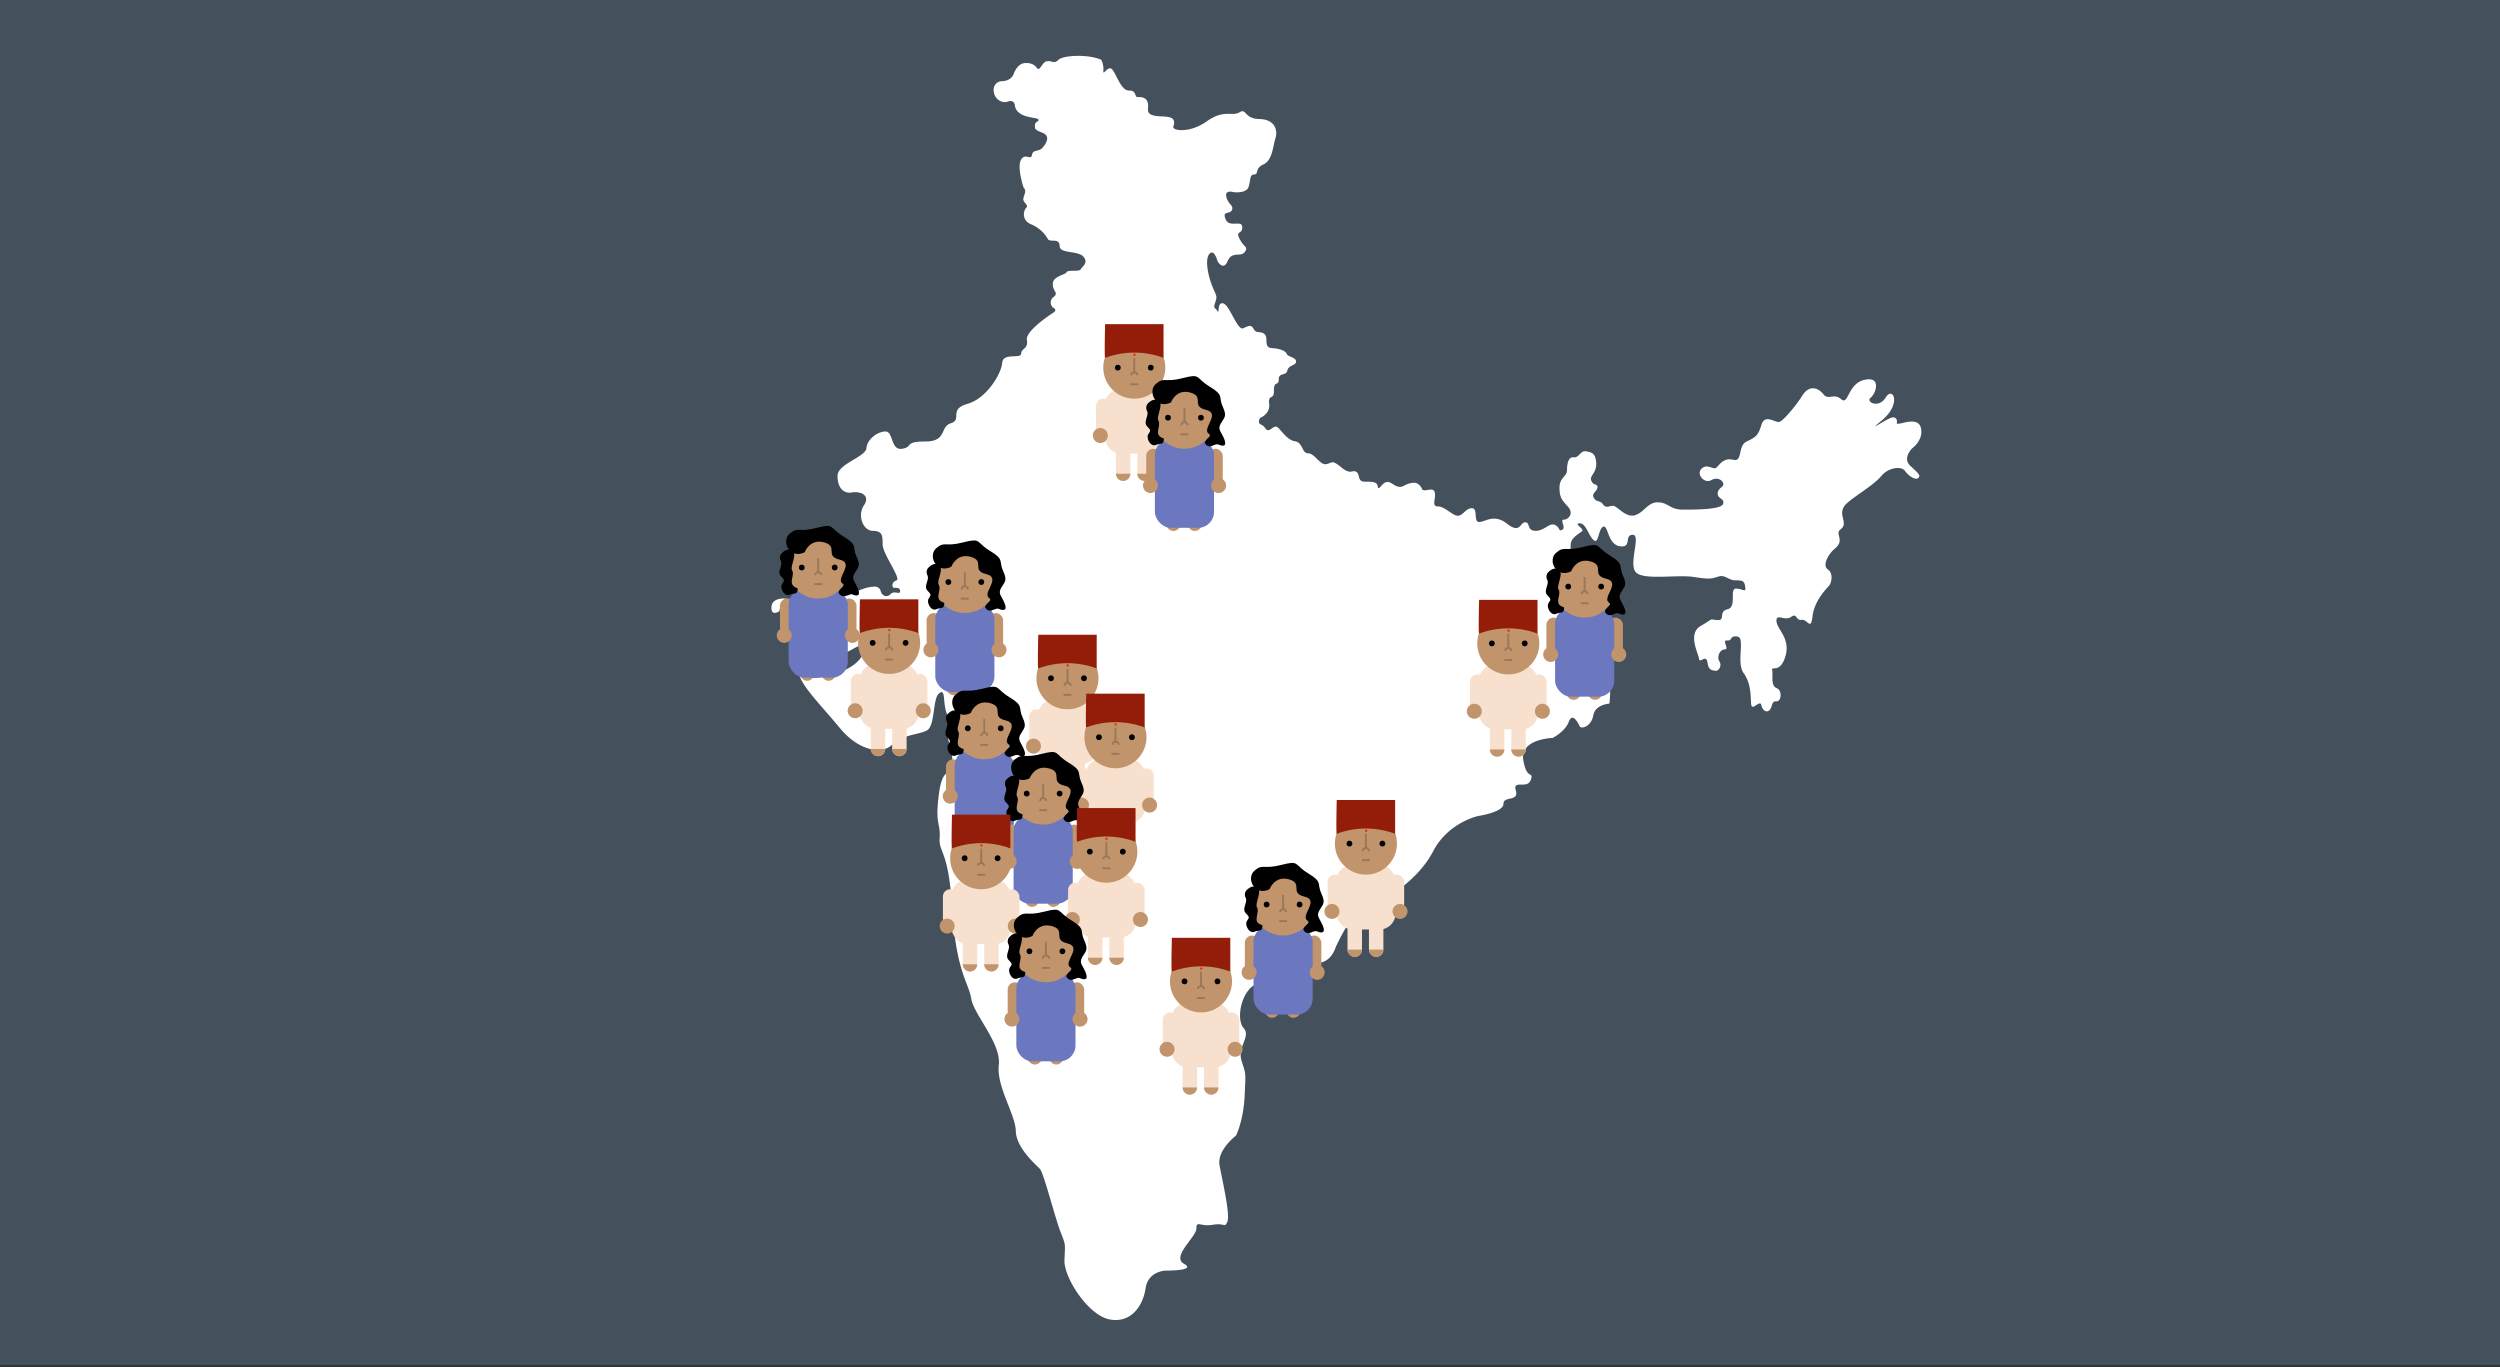 <svg id="Layer_2" data-name="Layer 2" xmlns="http://www.w3.org/2000/svg" viewBox="0 0 1280 700"><rect x="0" y="0" width="1280" height="700" fill="#333333" stroke="none"/><defs><style>.cls-1{fill:#6b97bf;opacity:0.3;}.cls-2{fill:#fff;}.cls-3{fill:#f7e0cd;}.cls-4{fill:#c1946b;}.cls-5{fill:none;stroke:#9b7759;stroke-miterlimit:10;}.cls-6{fill:#931d09;}.cls-7{fill:#ef3218;}.cls-8{fill:#6b77bf;}</style></defs><title>birthingnew</title><rect class="cls-1" width="1280" height="698.82"/><path class="cls-2" d="M413.19,344.6s-1.27,2.53,2.53,2.53,22.18-2.58,26.28-12.68-6.46,0-12.92,1.1-22.37-4.1-25.47-11.92c0,0,0-1.36,1.19-1.18s2.18-1.37-2-3.28-3.19-5.18-.82-5.64,4.45-2.54,4.36-3.45-8-.44-7.18,2.73c0,0-4.28,3.18-4.19-1.82s6.55-4.55,6.55-4.55,8.19,1.27,8.37-1.55-.36-3.45,4.73-3.45,14.64-1.55,16.55,2.45,7.64-3.27,16.65-3.54a3,3,0,0,1,3.09,2.27c.64,2.46,3.09,3.55,5.09,1.55s4.55.45,4.82-1.28-1.27-2-2.82-1.91-1.63-3,1-3.82-7.09-13.55-7.09-18.37-.18-6.91-5.09-7-8-7.82-4.46-13.1-2.09-7.28-6.18-6.55-7.37-2.18-7.37-8.46,14.46-9.64,14.82-14.28,6-8.64,9.92-8.46,2.45,9.83,8.36,8.83.73-3.73,11.92-3.73,7.19-7.55,13.1-9.37-1.46-7.09,8.46-9.91,17.37-15.65,17.73-21,9.64-1.82,9.73-4.73,3.73-2.1,2.91-7,13.92-14.19,13.92-14.19,1.45-1.09,0-2a3.43,3.43,0,0,1-.18-5.82c2.73-2.27-.58-2.71-.47-6.71s6.34-4.5,7.06-5.94,6.45,0,7.27-1.53,4.1-3.28,1.33-6.45-12.18-1.33-12.18-5.53-4.82-1.64-5.94-3.38a17.55,17.55,0,0,0-8.5-7.58c-5-1.95-4.2-6.86-2.66-8.5s-1.85-2.56-1.44-4.81,1.85-3.79.11-5.53c0,0-3.49-10.45-1.34-14.23s5.09.56,5.62-2.49,3.45-1.4,5.45-3.73,4.12-6-.07-7.64-3.85-2-3.85-3.92,2.32-1.66,1.73-2.93-11.5-.33-12.1-7.64c0,0-.47-2.59-3.52-1.46s-7.25-1.46-7.25-5.85a4.29,4.29,0,0,1,4-4.59s4.78.2,6.25-3.72,3.78-5.52,5.85-5.58,4.32.2,6,2.46,2.53-3.06,5.26-3.39,3.45,1.59,5.84-.74,15.18-3,21.88,0A9.94,9.94,0,0,1,564.93,36c-.23,3.27,1.67-1.75,3.88-.91s4.79,11.34,9.13,11.26,2.66,3.35,4.57,3.35,5.93-.23,5.25,5.93,11.41,2.29,13,5.71c0,0,.92,1.07,0,3.35s8.31,3.71,17.15-2.59,12.92-2.3,16.69-4.59,2.21,3.28,10.23,3.44,9.49,5.81,8.18,9.9-1.52,11.29-6.16,13.35-2.06,5.15-4.89,5.15-1.29,6.05-3.74,7.85-6.69,1.16-6.69,1.16-4.64-1.41-3.61,2.58,3.86,4.12,2.83,6.57-5.15.12-3.22,4.76,8.37,0,8.5,4-3.73,1.55-1.28,6.18,4.5,3.74,2.57,6.57-6.57-.64-8.76,4.64-5.15.12-5.15.12-1.67-6.43-4.12-3.86-.9,10.56,1.16,16,3,5.15,1.81,8.75-.26,2.45,1,4.51-.26-4.63,3-3.86,7.34,14.16,10.3,12.75,4.12-1.94,5.41.51,3.86.65,5.66,2.71-.77,6.69,3.61,6.95,7.08,1.54,7.59,3,4.77,1.67,4.77,3.86-3.86,1.68-4.51,4.64-4.38.77-4.38,4.51-2.57.38-2.44,5.66-3.09,1.55-2.45,6.83-4.63,7.21-4.63,7.21-1.68,2.57.51,3.47,2.06,2.71,3.48,2.84,3-2.45,4.63-1.68,4.9,6.7,9.15,7.34,3.47,6.18,6.82,6.18,6.05,6.18,9.27,5.54,2.71-2.45,7.73,1.67,5.66.91,7.72,2.32.26,5,4.38,5,6.18,0,6.57,2.58,2.19-2.45,4.89-2.45,4.77,4,8.5,1.93,6.18-1.41,6.18-1.41a5.25,5.25,0,0,1,3,3c.78,2.19,5.8-1.42,6.57,1.8s-1.93,7.21,1.67,7.21,7.6,5,10.31,4.77,3.86-3.86,7.08-3.86.64,6.95,3.6,7.08,7.6-4.51,14.43.9,6.56-.9,9.27-.77.64,4.37,5.28,4.37,7.08-4.37,9.91-3,1.68,3.61,3.74,2.45-1.42-5.15.77-5.15,5.28-3,2.32-6.44-4.51-4.51-4.51-9.92,3.86-5.53,3.86-9.14.9-6.82,3.48-6.44,3.48-3.6,6.18-3.09,5,.78,5.28,6.06-3.74,6.43-2.45,9.14,3.09,1.16,3.09,3.22-3.35,3.09-1.8,5.53,3,.91,4.64,3.22,3.21.65,5.28.78,6.43,6.31,11.2,4.76,6.44-6.7,11.72-6.57,6.05,3.74,12.61,3.74,19.45,0,20.61-2.84-2.71-2.57-2.71-5.4,3.14-3.22,2.92-4.9-2.79-3.86-6.26-1.93-7.86-3.09-4.9-5.92,6.05.9,7.6-.52,3.73-5.28,8.63-4,2.19-7,6.69-9.27,5.93-2.7,7.73-8.63,7.21-.77,9.27-1.54,8.24-8,11.72-13.52,8-4,10.69-.65,5.28-.77,9.14,2.58,3.22-8,12-9.92,5.8,7,3.09,9.15,4.12,5.79,7.73-.13,8.24,3.09-1.67,11.46,4.07-2.45,6-1.16c0,0,1.8.35,1.34,2.65s10.3-4,12.22,2.29-4.41,10.85-4.41,10.85-5.23,5.05-.73,9.09,5.24,5.06,3.77,6.16-5-1.29-6.71-3.77-8.36-1.84-12,2.57-11.85,9.19-17,13.42-2.39,7.44-2.29,10.84-3.4,2.76-2.58,6,.83,4.6-2.29,7.26-6.25,8.46-3.31,10.39,1.93,6.89.64,8.36-7.53,7.62-8.45,15.53-2.48,1.47-5.61,1.93-2.2-3.77-5.42-1.47-7.62-2.12-7.44,2.11,7.26,8.73,4.59,17.92-7.35,4.77-6.8,7.16-.91,8,2.21,9.19,2.48,6.89.09,6.8-1.93,1.38-3.12,3.77-4,1.56-4.69-1.75-4.87,3.49-5.24-.55.1-10.38-3.85-15.9,1-18.19-3.22-18.74-2.3,2.3-5.24,2,1.38,4.6-1.19,4.6-4.23,3.86-2.76,6.15-.46,5.06-2,4.78-3.49.09-4.14-4.32-4,.92-4.31-1.84-6-12.86.92-16.81,3.76-3.4,8.36-3,.36-4.32,5.33-5.52.82-10.56,4.31-10.56,5.15,2.29,4.78-.65-1-3.67-4.78-3.58-5.42-3-8.82-2-3.86,1.65-12.68.27-26.46,1.93-29.95-2.66,3-19.11-1.47-18.95-.16,6.82-6.5,5.87-6-11.1-8.56-10-2.22,9.19-4.91,6.82-3.81-8.56-7.14-8.56,2.54,2.85,1.27,4-6,3.49-5.86,7-1.91,5.08,2.53,5.71,2.86,6.82,6.34,6.5,3.65-4.76,5.71-1.27-.63,4.28,2.22,5.87-3.33,1.58-7.77.31,1,8.41-3.49,8.41-7,0-5.54,4,12.2,3.33,13.31,8.24-3.8,7.77-3.8,9-2.22,7,3.8,8.24-3,6.18,2.86,8.24,3.64,18.08,3.64,18.08-7.29.35-8.24,6-6.18,7.27-7,5.53-3.64-7.29-5.55-2.22-8.24,8.24-8.24,8.24-16.8.48-15.06,11.26,5.55,5.39,3.81,10.3-9.36-.47-7.61,5.39-6.34,2.54-6.34,6.82-12.84,6.18-12.84,6.18-15.38,3.17-23.15,18.07-23.14,23.15-23.14,23.15-7.77,4-10.31,9-4.28.32-7.61,2.54S683.85,485,683.85,485s-1.9,6.66-7.45,7.77-8.4-1.9-11.09,0-5.71,15.06-12.21,14-5.86-6.34-11.89-1.74-8.24,17.12-4.44,21.4-3.33,9.51-1.11,16.64,2.22,5.08,1.59,18.08-4.44,20.29-4.44,20.29-9.83,7.45-8.4,15.22,5.55,25.36,4,28.85-1,.47-7.45,1.58-8.4-2.38-8.4,1.9-13,14.43-6.34,18.08-9.36,3.48-9.36,3.48-9,.16-10.3,9-7.29,18.07-18.39,16S544.67,654,545,645.28s.79-7.45-1.91-14.26-8.71-30.44-10.62-32.5-12.2-10.78-12.36-19.34-10-22.83-8.72-33.93-12.84-25.84-14.11-33.92S489.5,497.38,487.6,466s-7-29-6.5-36.94-2.38-6.49-.47-21.87,6-9.2,6.81-15.38-1.58-10.3-2.53-16.17,4.59-5.39,2.85-7.61-2.85-.47-3.81-5.55-.15-10.14-3.32-7.29-1.75,16.65-6.19,18.87-12,1.9-17.75,7.29-17.6,2.54-26.79-8.72-23-24.73-20.45-29.64S413.19,344.6,413.19,344.6Z"/><rect class="cls-3" x="592.96" y="204.13" width="7.4" height="18.61" rx="3.7" ry="3.7"/><rect class="cls-3" x="561.18" y="204.13" width="7.4" height="18.61" rx="3.7" ry="3.7"/><rect class="cls-3" x="571.35" y="223.2" width="7.4" height="23.04" rx="3.7" ry="3.7"/><rect class="cls-3" x="582.31" y="223.2" width="7.4" height="23.04" rx="3.7" ry="3.7"/><rect class="cls-3" x="565.62" y="199.18" width="30.29" height="33.04" rx="8.13" ry="8.13"/><circle class="cls-4" cx="563.36" cy="222.99" r="3.84"/><circle class="cls-4" cx="598.23" cy="222.99" r="3.84"/><circle class="cls-4" cx="580.76" cy="188.24" r="15.89"/><circle cx="572.33" cy="188.24" r="1.49"/><circle cx="589.2" cy="188.24" r="1.49"/><path class="cls-5" d="M579.18,192.11a1.59,1.59,0,0,1,3.17,0"/><line class="cls-5" x1="580.76" y1="190.53" x2="580.76" y2="183.36"/><line class="cls-5" x1="578.75" y1="196.75" x2="582.78" y2="196.75"/><path class="cls-6" d="M565.82,183.23a42.75,42.75,0,0,1,29.91,0V165.94H565.82S565.37,183.23,565.82,183.23Z"/><path class="cls-4" d="M578.75,242.54a3.72,3.72,0,0,1-3.7,3.7h0a3.71,3.71,0,0,1-3.7-3.7"/><path class="cls-4" d="M589.71,242.54a3.72,3.72,0,0,1-3.7,3.7h0a3.72,3.72,0,0,1-3.7-3.7"/><circle class="cls-7" cx="580.88" cy="181.68" r="0.65"/><rect class="cls-3" x="784.43" y="345.31" width="7.4" height="18.61" rx="3.7" ry="3.7"/><rect class="cls-3" x="752.65" y="345.31" width="7.4" height="18.61" rx="3.7" ry="3.7"/><rect class="cls-3" x="762.83" y="364.38" width="7.4" height="23.04" rx="3.7" ry="3.7"/><rect class="cls-3" x="773.79" y="364.38" width="7.4" height="23.04" rx="3.7" ry="3.7"/><rect class="cls-3" x="757.1" y="340.36" width="30.29" height="33.04" rx="8.13" ry="8.13"/><circle class="cls-4" cx="754.84" cy="364.17" r="3.84"/><circle class="cls-4" cx="789.71" cy="364.17" r="3.84"/><circle class="cls-4" cx="772.24" cy="329.42" r="15.89"/><circle cx="763.81" cy="329.42" r="1.49"/><circle cx="780.67" cy="329.42" r="1.49"/><path class="cls-5" d="M770.66,333.29a1.58,1.58,0,1,1,3.16,0"/><line class="cls-5" x1="772.24" y1="331.71" x2="772.24" y2="324.54"/><line class="cls-5" x1="770.22" y1="337.93" x2="774.26" y2="337.93"/><path class="cls-6" d="M757.3,324.41a42.75,42.75,0,0,1,29.91,0V307.12H757.3S756.85,324.41,757.3,324.41Z"/><path class="cls-4" d="M770.22,383.72a3.71,3.71,0,0,1-3.69,3.7h0a3.71,3.71,0,0,1-3.7-3.7"/><path class="cls-4" d="M781.19,383.72a3.72,3.72,0,0,1-3.7,3.7h0a3.71,3.71,0,0,1-3.7-3.7"/><circle class="cls-7" cx="772.36" cy="322.86" r="0.65"/><rect class="cls-3" x="711.54" y="447.81" width="7.4" height="18.61" rx="3.7" ry="3.7"/><rect class="cls-3" x="679.76" y="447.81" width="7.4" height="18.61" rx="3.7" ry="3.7"/><rect class="cls-3" x="689.93" y="466.87" width="7.4" height="23.04" rx="3.7" ry="3.7"/><rect class="cls-3" x="700.9" y="466.87" width="7.4" height="23.04" rx="3.7" ry="3.7"/><rect class="cls-3" x="684.2" y="442.85" width="30.29" height="33.04" rx="8.13" ry="8.13"/><circle class="cls-4" cx="681.95" cy="466.66" r="3.84"/><circle class="cls-4" cx="716.82" cy="466.66" r="3.84"/><circle class="cls-4" cx="699.35" cy="431.92" r="15.89"/><circle cx="690.92" cy="431.92" r="1.49"/><circle cx="707.78" cy="431.92" r="1.49"/><path class="cls-5" d="M697.77,435.78a1.58,1.58,0,1,1,3.16,0"/><line class="cls-5" x1="699.35" y1="434.2" x2="699.35" y2="427.03"/><line class="cls-5" x1="697.33" y1="440.42" x2="701.37" y2="440.42"/><path class="cls-6" d="M684.4,426.9a42.83,42.83,0,0,1,29.91,0V409.61H684.4S684,426.9,684.4,426.9Z"/><path class="cls-4" d="M697.33,486.21a3.7,3.7,0,0,1-3.7,3.7h0a3.71,3.71,0,0,1-3.7-3.7"/><path class="cls-4" d="M708.29,486.21a3.7,3.7,0,0,1-3.7,3.7h0a3.7,3.7,0,0,1-3.69-3.7"/><circle class="cls-7" cx="699.46" cy="425.35" r="0.65"/><rect class="cls-3" x="627.11" y="518.36" width="7.4" height="18.61" rx="3.7" ry="3.7"/><rect class="cls-3" x="595.33" y="518.36" width="7.4" height="18.61" rx="3.7" ry="3.7"/><rect class="cls-3" x="605.5" y="537.43" width="7.4" height="23.04" rx="3.7" ry="3.7"/><rect class="cls-3" x="616.46" y="537.43" width="7.4" height="23.04" rx="3.7" ry="3.7"/><rect class="cls-3" x="599.77" y="513.41" width="30.29" height="33.04" rx="8.13" ry="8.13"/><circle class="cls-4" cx="597.51" cy="537.22" r="3.84"/><circle class="cls-4" cx="632.38" cy="537.22" r="3.84"/><circle class="cls-4" cx="614.91" cy="502.47" r="15.89"/><circle cx="606.48" cy="502.47" r="1.49"/><circle cx="623.35" cy="502.47" r="1.49"/><path class="cls-5" d="M613.33,506.34a1.59,1.59,0,0,1,3.17,0"/><line class="cls-5" x1="614.91" y1="504.76" x2="614.91" y2="497.59"/><line class="cls-5" x1="612.89" y1="510.98" x2="616.93" y2="510.98"/><path class="cls-6" d="M600,497.46a42.75,42.75,0,0,1,29.91,0V480.17H600S599.52,497.46,600,497.46Z"/><path class="cls-4" d="M612.9,556.77a3.72,3.72,0,0,1-3.7,3.7h0a3.71,3.71,0,0,1-3.7-3.7"/><path class="cls-4" d="M623.86,556.77a3.72,3.72,0,0,1-3.7,3.7h0a3.72,3.72,0,0,1-3.7-3.7"/><circle class="cls-7" cx="615.03" cy="495.91" r="0.65"/><rect class="cls-4" x="801.94" y="335.29" width="7.4" height="23.04" rx="3.7" ry="3.7"/><rect class="cls-4" x="812.9" y="335.29" width="7.4" height="23.04" rx="3.7" ry="3.7"/><rect class="cls-4" x="823.55" y="316.22" width="7.4" height="18.61" rx="3.7" ry="3.7"/><rect class="cls-4" x="791.77" y="316.22" width="7.4" height="18.61" rx="3.7" ry="3.7"/><rect class="cls-8" x="796.21" y="311.27" width="30.29" height="45.43" rx="8.13" ry="8.13"/><circle class="cls-4" cx="811.35" cy="300.33" r="15.89"/><circle class="cls-4" cx="793.95" cy="335.08" r="3.84"/><circle class="cls-4" cx="828.82" cy="335.08" r="3.84"/><circle cx="802.92" cy="300.33" r="1.49"/><circle cx="819.79" cy="300.33" r="1.49"/><path class="cls-5" d="M809.77,304.2a1.59,1.59,0,0,1,3.17,0"/><line class="cls-5" x1="811.35" y1="302.62" x2="811.35" y2="295.45"/><line class="cls-5" x1="809.34" y1="308.84" x2="813.37" y2="308.84"/><path d="M804.42,292.53s2.56-7.15,10-5.07,0,7,7.93,8.84-2.39,9.77,1.46,12.25c2.35,1.51-3.85,3.23-1.46,5.57s4.42-.91,6.5,0,4.43,1.06,2.87-2.85-3.51-4.79-1.82-7.86,3.45-3.6,1.07-8.67.88-5.77-6.66-10.3-4.3-6.87-13.79-4.39-9.46-.78-13.84,3S796.65,296.3,804.42,292.53Z"/><path d="M792.25,293.54s2.75-3.72,5.74-1.93-1.28,8.13,0,10.22-1.25,5.69.37,7.65,2.83.59,2.36,2.65-1.34,1.1-4.07,2.17-5-3.54-3.84-5.46,1.58-1.82-.56-4.07,1-5.56,0-7.75A3.54,3.54,0,0,1,792.25,293.54Z"/><rect class="cls-4" x="647.53" y="498.07" width="7.4" height="23.04" rx="3.7" ry="3.7"/><rect class="cls-4" x="658.49" y="498.07" width="7.4" height="23.04" rx="3.7" ry="3.7"/><rect class="cls-4" x="669.14" y="479" width="7.4" height="18.61" rx="3.7" ry="3.7"/><rect class="cls-4" x="637.36" y="479" width="7.4" height="18.61" rx="3.7" ry="3.7"/><rect class="cls-8" x="641.8" y="474.04" width="30.29" height="45.43" rx="8.13" ry="8.13"/><circle class="cls-4" cx="656.94" cy="463.11" r="15.89"/><circle class="cls-4" cx="639.54" cy="497.85" r="3.84"/><circle class="cls-4" cx="674.41" cy="497.85" r="3.84"/><circle cx="648.51" cy="463.11" r="1.49"/><circle cx="665.38" cy="463.11" r="1.49"/><path class="cls-5" d="M655.36,467a1.59,1.59,0,0,1,3.17,0"/><line class="cls-5" x1="656.94" y1="465.39" x2="656.94" y2="458.22"/><line class="cls-5" x1="654.93" y1="471.61" x2="658.96" y2="471.61"/><path d="M650,455.3s2.56-7.15,10-5.07,0,7,7.93,8.85-2.39,9.76,1.46,12.24c2.35,1.51-3.85,3.23-1.46,5.57s4.42-.91,6.5,0,4.43,1.06,2.87-2.85-3.51-4.78-1.82-7.86,3.45-3.59,1.07-8.66.88-5.77-6.66-10.3-4.3-6.87-13.79-4.4-9.46-.78-13.84,3S642.24,459.08,650,455.3Z"/><path d="M637.84,456.31s2.75-3.72,5.74-1.93-1.28,8.13,0,10.22-1.26,5.69.37,7.65,2.83.6,2.36,2.66-1.34,1.09-4.07,2.16-5-3.54-3.84-5.46,1.58-1.82-.56-4.06,1-5.56,0-7.76A3.54,3.54,0,0,1,637.84,456.31Z"/><rect class="cls-4" x="484.59" y="332.95" width="7.4" height="23.04" rx="3.7" ry="3.7"/><rect class="cls-4" x="495.55" y="332.95" width="7.4" height="23.04" rx="3.7" ry="3.7"/><rect class="cls-4" x="506.2" y="313.88" width="7.4" height="18.61" rx="3.7" ry="3.7"/><rect class="cls-4" x="474.42" y="313.88" width="7.4" height="18.61" rx="3.7" ry="3.7"/><rect class="cls-8" x="478.86" y="308.92" width="30.29" height="45.43" rx="8.13" ry="8.13"/><circle class="cls-4" cx="494.01" cy="297.99" r="15.89"/><circle class="cls-4" cx="476.6" cy="332.73" r="3.84"/><circle class="cls-4" cx="511.48" cy="332.73" r="3.84"/><circle cx="485.57" cy="297.99" r="1.49"/><circle cx="502.44" cy="297.99" r="1.49"/><path class="cls-5" d="M492.42,301.86a1.59,1.59,0,1,1,3.17,0"/><line class="cls-5" x1="494.01" y1="300.27" x2="494.01" y2="293.1"/><line class="cls-5" x1="491.99" y1="306.49" x2="496.02" y2="306.49"/><path d="M487.07,290.19s2.56-7.16,10-5.08,0,7,7.94,8.85-2.4,9.77,1.45,12.24c2.36,1.51-3.85,3.23-1.45,5.58s4.41-.91,6.5,0,4.42,1.05,2.86-2.86-3.51-4.78-1.82-7.85,3.45-3.6,1.07-8.67.88-5.77-6.66-10.3-4.29-6.87-13.79-4.4-9.46-.78-13.83,3S479.3,294,487.07,290.19Z"/><path d="M474.9,291.19s2.75-3.72,5.75-1.93-1.29,8.14,0,10.22-1.26,5.69.37,7.65,2.82.6,2.35,2.66-1.34,1.09-4.06,2.16-5-3.54-3.85-5.46,1.58-1.81-.56-4.06,1-5.56,0-7.76A3.54,3.54,0,0,1,474.9,291.19Z"/><rect class="cls-3" x="467.42" y="345.05" width="7.4" height="18.61" rx="3.7" ry="3.7"/><rect class="cls-3" x="435.64" y="345.05" width="7.4" height="18.61" rx="3.7" ry="3.7"/><rect class="cls-3" x="445.82" y="364.12" width="7.4" height="23.04" rx="3.7" ry="3.7"/><rect class="cls-3" x="456.78" y="364.12" width="7.4" height="23.04" rx="3.7" ry="3.7"/><rect class="cls-3" x="440.09" y="340.1" width="30.29" height="33.04" rx="8.13" ry="8.13"/><circle class="cls-4" cx="437.83" cy="363.91" r="3.84"/><circle class="cls-4" cx="472.7" cy="363.91" r="3.84"/><circle class="cls-4" cx="455.23" cy="329.16" r="15.89"/><circle cx="446.8" cy="329.16" r="1.49"/><circle cx="463.66" cy="329.16" r="1.49"/><path class="cls-5" d="M453.65,333a1.58,1.58,0,0,1,3.16,0"/><line class="cls-5" x1="455.23" y1="331.45" x2="455.23" y2="324.28"/><line class="cls-5" x1="453.21" y1="337.66" x2="457.25" y2="337.66"/><path class="cls-6" d="M440.29,324.15a42.75,42.75,0,0,1,29.91,0V306.86H440.29S439.83,324.15,440.29,324.15Z"/><path class="cls-4" d="M453.21,383.46a3.71,3.71,0,0,1-3.7,3.7h0a3.71,3.71,0,0,1-3.69-3.7"/><path class="cls-4" d="M464.17,383.46a3.71,3.71,0,0,1-3.69,3.7h0a3.71,3.71,0,0,1-3.7-3.7"/><circle class="cls-7" cx="455.34" cy="322.6" r="0.65"/><rect class="cls-4" x="409.52" y="325.53" width="7.4" height="23.04" rx="3.7" ry="3.7"/><rect class="cls-4" x="420.48" y="325.53" width="7.4" height="23.04" rx="3.7" ry="3.7"/><rect class="cls-4" x="431.13" y="306.46" width="7.4" height="18.61" rx="3.7" ry="3.7"/><rect class="cls-4" x="399.35" y="306.46" width="7.4" height="18.61" rx="3.7" ry="3.7"/><rect class="cls-8" x="403.79" y="301.51" width="30.29" height="45.43" rx="8.13" ry="8.13"/><circle class="cls-4" cx="418.93" cy="290.57" r="15.89"/><circle class="cls-4" cx="401.53" cy="325.31" r="3.84"/><circle class="cls-4" cx="436.4" cy="325.31" r="3.84"/><circle cx="410.5" cy="290.57" r="1.49"/><circle cx="427.37" cy="290.57" r="1.49"/><path class="cls-5" d="M417.35,294.44a1.59,1.59,0,0,1,3.17,0"/><line class="cls-5" x1="418.93" y1="292.86" x2="418.93" y2="285.69"/><line class="cls-5" x1="416.91" y1="299.07" x2="420.95" y2="299.07"/><path d="M412,282.77s2.56-7.15,10-5.07,0,7,7.93,8.84-2.39,9.77,1.46,12.24c2.35,1.52-3.85,3.23-1.46,5.58s4.42-.91,6.5,0,4.43,1.06,2.87-2.85-3.51-4.79-1.82-7.86,3.45-3.6,1.07-8.67.88-5.77-6.67-10.3-4.29-6.87-13.78-4.4-9.46-.78-13.84,3S404.23,286.54,412,282.77Z"/><path d="M399.83,283.77s2.75-3.71,5.74-1.92-1.28,8.13,0,10.22-1.26,5.69.37,7.65,2.83.59,2.36,2.65-1.34,1.1-4.07,2.17-5-3.54-3.84-5.47,1.58-1.81-.56-4.06,1-5.56,0-7.76A3.54,3.54,0,0,1,399.83,283.77Z"/><rect class="cls-4" x="494.52" y="407.85" width="7.4" height="23.04" rx="3.7" ry="3.7"/><rect class="cls-4" x="505.49" y="407.85" width="7.4" height="23.04" rx="3.7" ry="3.7"/><rect class="cls-4" x="516.13" y="388.78" width="7.4" height="18.61" rx="3.7" ry="3.7"/><rect class="cls-4" x="484.35" y="388.78" width="7.4" height="18.61" rx="3.7" ry="3.7"/><rect class="cls-8" x="488.79" y="383.82" width="30.29" height="45.43" rx="8.13" ry="8.13"/><circle class="cls-4" cx="503.94" cy="372.89" r="15.89"/><circle class="cls-4" cx="486.54" cy="407.63" r="3.84"/><circle class="cls-4" cx="521.41" cy="407.63" r="3.84"/><circle cx="495.51" cy="372.89" r="1.49"/><circle cx="512.37" cy="372.89" r="1.49"/><path class="cls-5" d="M502.36,376.76a1.58,1.58,0,0,1,3.16,0"/><line class="cls-5" x1="503.94" y1="375.18" x2="503.94" y2="368.01"/><line class="cls-5" x1="501.92" y1="381.39" x2="505.96" y2="381.39"/><path d="M497,365.09s2.56-7.16,10-5.07,0,7,7.94,8.84-2.4,9.77,1.45,12.24c2.36,1.52-3.85,3.23-1.45,5.58s4.41-.91,6.5,0,4.42,1.05,2.86-2.86-3.51-4.78-1.82-7.85,3.45-3.6,1.08-8.67.87-5.77-6.67-10.3-4.29-6.87-13.79-4.4-9.46-.78-13.83,3S489.24,368.86,497,365.09Z"/><path d="M484.83,366.09s2.75-3.72,5.75-1.93-1.29,8.14,0,10.22-1.26,5.69.37,7.66,2.83.59,2.35,2.65-1.34,1.09-4.06,2.16-5-3.53-3.85-5.46,1.58-1.81-.56-4.06,1-5.56,0-7.76A3.54,3.54,0,0,1,484.83,366.09Z"/><rect class="cls-3" x="558.74" y="363.16" width="7.4" height="18.61" rx="3.7" ry="3.7"/><rect class="cls-3" x="526.96" y="363.16" width="7.4" height="18.61" rx="3.7" ry="3.7"/><rect class="cls-3" x="537.13" y="382.22" width="7.4" height="23.04" rx="3.7" ry="3.7"/><rect class="cls-3" x="548.09" y="382.22" width="7.4" height="23.04" rx="3.7" ry="3.7"/><rect class="cls-3" x="531.4" y="358.2" width="30.29" height="33.04" rx="8.13" ry="8.13"/><circle class="cls-4" cx="529.14" cy="382.01" r="3.84"/><circle class="cls-4" cx="564.01" cy="382.01" r="3.84"/><circle class="cls-4" cx="546.54" cy="347.27" r="15.89"/><circle cx="538.11" cy="347.27" r="1.49"/><circle cx="554.98" cy="347.27" r="1.49"/><path class="cls-5" d="M545,351.13a1.58,1.58,0,0,1,3.16,0"/><line class="cls-5" x1="546.54" y1="349.55" x2="546.54" y2="342.38"/><line class="cls-5" x1="544.52" y1="355.77" x2="548.56" y2="355.77"/><path class="cls-6" d="M531.6,342.25a42.82,42.82,0,0,1,29.91,0V325H531.6S531.15,342.25,531.6,342.25Z"/><path class="cls-4" d="M544.53,401.56a3.71,3.71,0,0,1-3.7,3.7h0a3.7,3.7,0,0,1-3.7-3.7"/><path class="cls-4" d="M555.49,401.56a3.71,3.71,0,0,1-3.7,3.7h0a3.71,3.71,0,0,1-3.7-3.7"/><circle class="cls-7" cx="546.66" cy="340.7" r="0.65"/><rect class="cls-3" x="583.3" y="393.35" width="7.4" height="18.61" rx="3.7" ry="3.7"/><rect class="cls-3" x="551.52" y="393.35" width="7.4" height="18.61" rx="3.7" ry="3.7"/><rect class="cls-3" x="561.69" y="412.42" width="7.4" height="23.04" rx="3.7" ry="3.7"/><rect class="cls-3" x="572.66" y="412.42" width="7.4" height="23.04" rx="3.7" ry="3.7"/><rect class="cls-3" x="555.96" y="388.4" width="30.29" height="33.04" rx="8.13" ry="8.13"/><circle class="cls-4" cx="553.71" cy="412.2" r="3.84"/><circle class="cls-4" cx="588.58" cy="412.2" r="3.84"/><circle class="cls-4" cx="571.11" cy="377.46" r="15.89"/><circle cx="562.67" cy="377.46" r="1.49"/><circle cx="579.54" cy="377.46" r="1.49"/><path class="cls-5" d="M569.53,381.33a1.58,1.58,0,0,1,3.16,0"/><line class="cls-5" x1="571.11" y1="379.75" x2="571.11" y2="372.58"/><line class="cls-5" x1="569.09" y1="385.96" x2="573.13" y2="385.96"/><path class="cls-6" d="M556.16,372.44a42.83,42.83,0,0,1,29.91,0V355.16H556.16S555.71,372.44,556.16,372.44Z"/><path class="cls-4" d="M569.09,431.76a3.72,3.72,0,0,1-3.7,3.7h0a3.72,3.72,0,0,1-3.7-3.7"/><path class="cls-4" d="M580.05,431.76a3.71,3.71,0,0,1-3.7,3.7h0a3.71,3.71,0,0,1-3.69-3.7"/><circle class="cls-7" cx="571.22" cy="370.9" r="0.65"/><rect class="cls-4" x="524.68" y="441.27" width="7.4" height="23.04" rx="3.7" ry="3.7"/><rect class="cls-4" x="535.65" y="441.27" width="7.4" height="23.04" rx="3.7" ry="3.7"/><rect class="cls-4" x="546.29" y="422.2" width="7.4" height="18.61" rx="3.7" ry="3.7"/><rect class="cls-4" x="514.51" y="422.2" width="7.4" height="18.61" rx="3.7" ry="3.7"/><rect class="cls-8" x="518.95" y="417.24" width="30.29" height="45.43" rx="8.13" ry="8.13"/><circle class="cls-4" cx="534.1" cy="406.31" r="15.89"/><circle class="cls-4" cx="516.7" cy="441.05" r="3.84"/><circle class="cls-4" cx="551.57" cy="441.05" r="3.84"/><circle cx="525.67" cy="406.31" r="1.49"/><circle cx="542.53" cy="406.31" r="1.49"/><path class="cls-5" d="M532.52,410.17a1.58,1.58,0,0,1,3.16,0"/><line class="cls-5" x1="534.1" y1="408.59" x2="534.1" y2="401.42"/><line class="cls-5" x1="532.08" y1="414.81" x2="536.12" y2="414.81"/><path d="M527.16,398.51s2.56-7.16,10-5.08,0,7,7.94,8.85-2.4,9.76,1.45,12.24c2.36,1.51-3.85,3.23-1.45,5.58s4.41-.92,6.5,0,4.42,1,2.86-2.86-3.51-4.78-1.82-7.86,3.45-3.59,1.08-8.66.87-5.77-6.67-10.3-4.29-6.87-13.79-4.4-9.46-.78-13.83,3S519.39,402.28,527.16,398.51Z"/><path d="M515,399.51s2.75-3.72,5.75-1.93-1.29,8.13,0,10.22-1.26,5.69.37,7.65,2.83.6,2.35,2.66-1.34,1.09-4.06,2.16-5-3.54-3.85-5.46,1.58-1.82-.56-4.06,1-5.56,0-7.76A3.54,3.54,0,0,1,515,399.51Z"/><rect class="cls-3" x="514.55" y="455.3" width="7.4" height="18.61" rx="3.7" ry="3.7"/><rect class="cls-3" x="482.77" y="455.3" width="7.4" height="18.61" rx="3.7" ry="3.7"/><rect class="cls-3" x="492.94" y="474.37" width="7.4" height="23.04" rx="3.7" ry="3.7"/><rect class="cls-3" x="503.9" y="474.37" width="7.4" height="23.04" rx="3.7" ry="3.7"/><rect class="cls-3" x="487.21" y="450.35" width="30.29" height="33.04" rx="8.13" ry="8.13"/><circle class="cls-4" cx="484.95" cy="474.15" r="3.84"/><circle class="cls-4" cx="519.83" cy="474.15" r="3.84"/><circle class="cls-4" cx="502.36" cy="439.41" r="15.89"/><circle cx="493.92" cy="439.41" r="1.49"/><circle cx="510.79" cy="439.41" r="1.49"/><path class="cls-5" d="M500.77,443.28a1.59,1.59,0,0,1,3.17,0"/><line class="cls-5" x1="502.36" y1="441.7" x2="502.36" y2="434.53"/><line class="cls-5" x1="500.34" y1="447.91" x2="504.38" y2="447.91"/><path class="cls-6" d="M487.41,434.39a42.82,42.82,0,0,1,29.91,0V417.11H487.41S487,434.39,487.41,434.39Z"/><path class="cls-4" d="M500.34,493.71a3.72,3.72,0,0,1-3.7,3.7h0a3.72,3.72,0,0,1-3.7-3.7"/><path class="cls-4" d="M511.3,493.71a3.71,3.71,0,0,1-3.7,3.7h0a3.72,3.72,0,0,1-3.7-3.7"/><circle class="cls-7" cx="502.47" cy="432.85" r="0.65"/><rect class="cls-3" x="578.63" y="451.94" width="7.4" height="18.61" rx="3.7" ry="3.7"/><rect class="cls-3" x="546.85" y="451.94" width="7.4" height="18.61" rx="3.7" ry="3.7"/><rect class="cls-3" x="557.02" y="471.01" width="7.4" height="23.04" rx="3.7" ry="3.7"/><rect class="cls-3" x="567.98" y="471.01" width="7.4" height="23.04" rx="3.7" ry="3.7"/><rect class="cls-3" x="551.29" y="446.98" width="30.29" height="33.04" rx="8.13" ry="8.13"/><circle class="cls-4" cx="549.03" cy="470.79" r="3.84"/><circle class="cls-4" cx="583.91" cy="470.79" r="3.84"/><circle class="cls-4" cx="566.44" cy="436.05" r="15.89"/><circle cx="558" cy="436.05" r="1.49"/><circle cx="574.87" cy="436.05" r="1.49"/><path class="cls-5" d="M564.85,439.92a1.59,1.59,0,0,1,3.17,0"/><line class="cls-5" x1="566.44" y1="438.34" x2="566.44" y2="431.17"/><line class="cls-5" x1="564.42" y1="444.55" x2="568.46" y2="444.55"/><path class="cls-6" d="M551.49,431a42.82,42.82,0,0,1,29.91,0V413.74H551.49S551,431,551.49,431Z"/><path class="cls-4" d="M564.42,490.35a3.72,3.72,0,0,1-3.7,3.7h0a3.72,3.72,0,0,1-3.7-3.7"/><path class="cls-4" d="M575.38,490.35a3.71,3.71,0,0,1-3.7,3.7h0a3.72,3.72,0,0,1-3.7-3.7"/><circle class="cls-7" cx="566.55" cy="429.48" r="0.65"/><rect class="cls-4" x="526.1" y="522.01" width="7.4" height="23.04" rx="3.7" ry="3.7"/><rect class="cls-4" x="537.06" y="522.01" width="7.4" height="23.04" rx="3.7" ry="3.7"/><rect class="cls-4" x="547.71" y="502.94" width="7.4" height="18.61" rx="3.7" ry="3.7"/><rect class="cls-4" x="515.93" y="502.94" width="7.4" height="18.61" rx="3.7" ry="3.7"/><rect class="cls-8" x="520.37" y="497.98" width="30.29" height="45.43" rx="8.13" ry="8.13"/><circle class="cls-4" cx="535.51" cy="487.05" r="15.89"/><circle class="cls-4" cx="518.11" cy="521.79" r="3.84"/><circle class="cls-4" cx="552.98" cy="521.79" r="3.84"/><circle cx="527.08" cy="487.05" r="1.49"/><circle cx="543.95" cy="487.05" r="1.49"/><path class="cls-5" d="M533.93,490.92a1.59,1.59,0,1,1,3.17,0"/><line class="cls-5" x1="535.51" y1="489.33" x2="535.51" y2="482.16"/><line class="cls-5" x1="533.5" y1="495.55" x2="537.53" y2="495.55"/><path d="M528.58,479.25s2.56-7.16,10-5.08,0,7,7.94,8.85-2.4,9.77,1.45,12.24c2.35,1.51-3.85,3.23-1.45,5.58s4.41-.91,6.49,0,4.43,1.05,2.87-2.86-3.51-4.78-1.82-7.86,3.45-3.59,1.07-8.66.88-5.77-6.66-10.3-4.3-6.87-13.79-4.4-9.46-.78-13.84,3S520.81,483,528.58,479.25Z"/><path d="M516.41,480.25s2.75-3.72,5.75-1.93-1.29,8.14,0,10.22-1.26,5.69.36,7.65,2.83.6,2.36,2.66-1.34,1.09-4.07,2.16-5-3.54-3.84-5.46,1.58-1.81-.56-4.06,1-5.56,0-7.76A3.54,3.54,0,0,1,516.41,480.25Z"/><rect class="cls-4" x="597.03" y="248.82" width="7.4" height="23.04" rx="3.7" ry="3.7"/><rect class="cls-4" x="608" y="248.82" width="7.4" height="23.04" rx="3.7" ry="3.7"/><rect class="cls-4" x="618.64" y="229.76" width="7.4" height="18.61" rx="3.7" ry="3.7"/><rect class="cls-4" x="586.86" y="229.76" width="7.4" height="18.61" rx="3.7" ry="3.7"/><rect class="cls-8" x="591.3" y="224.8" width="30.29" height="45.43" rx="8.13" ry="8.13"/><circle class="cls-4" cx="606.45" cy="213.87" r="15.89"/><circle class="cls-4" cx="589.05" cy="248.61" r="3.84"/><circle class="cls-4" cx="623.92" cy="248.61" r="3.84"/><circle cx="598.02" cy="213.87" r="1.49"/><circle cx="614.88" cy="213.87" r="1.49"/><path class="cls-5" d="M604.87,217.73a1.58,1.58,0,1,1,3.16,0"/><line class="cls-5" x1="606.45" y1="216.15" x2="606.45" y2="208.98"/><line class="cls-5" x1="604.43" y1="222.37" x2="608.47" y2="222.37"/><path d="M599.51,206.06s2.56-7.15,10-5.07,0,7,7.94,8.85-2.4,9.76,1.45,12.24c2.36,1.51-3.85,3.23-1.45,5.57s4.41-.91,6.5,0,4.42,1.06,2.86-2.85-3.51-4.78-1.82-7.86,3.45-3.59,1.08-8.67.87-5.76-6.67-10.29-4.29-6.87-13.79-4.4-9.46-.78-13.83,3S591.75,209.84,599.51,206.06Z"/><path d="M587.34,207.07s2.75-3.72,5.75-1.93-1.29,8.13,0,10.22-1.26,5.69.37,7.65,2.83.6,2.35,2.65-1.34,1.1-4.06,2.17-5-3.54-3.85-5.46,1.58-1.82-.56-4.06,1-5.56,0-7.76A3.54,3.54,0,0,1,587.34,207.07Z"/></svg>